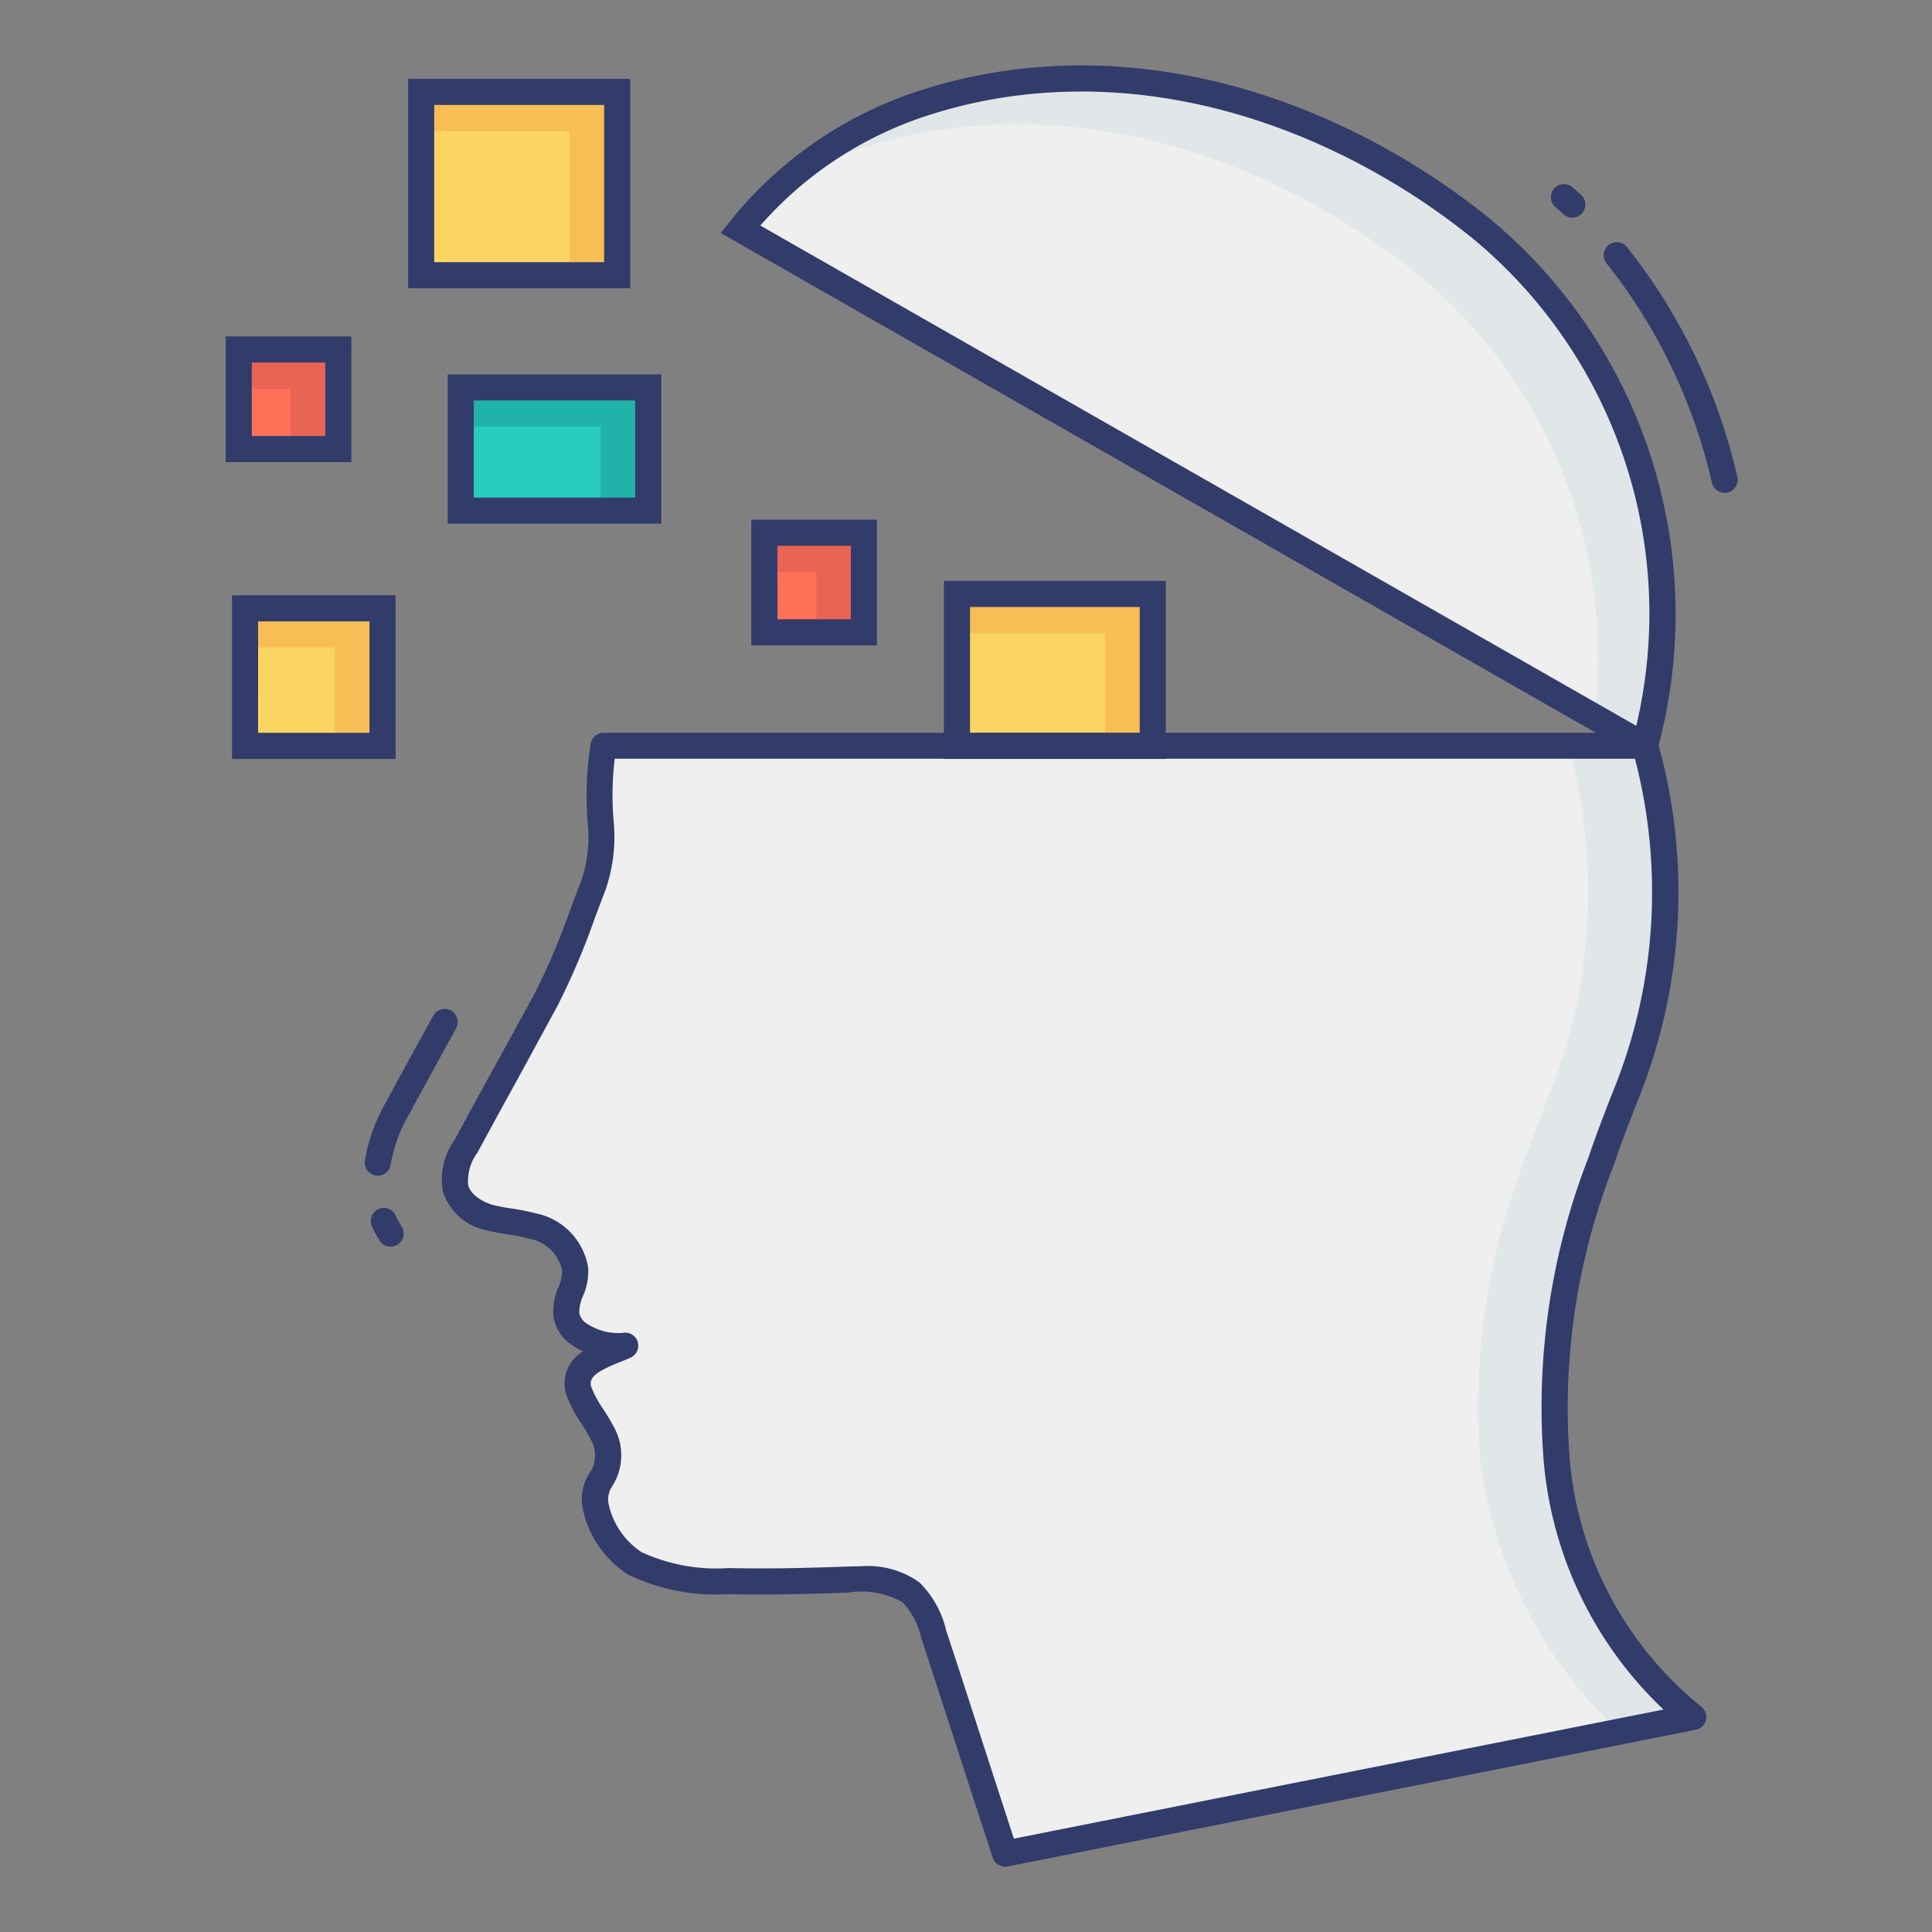 <svg id="color_line" height="512" viewBox="0 0 74 74" width="512" xmlns="http://www.w3.org/2000/svg" data-name="color line"><rect x="0" y="0" width="74" height="74" fill="#808080" stroke="none"/><path d="m64.855 65.764-26.355 5.236c-.92-2.8-1.815-5.6-2.735-8.406a3.386 3.386 0 0 0 -.865-1.594 3.579 3.579 0 0 0 -2.434-.493c-1.539.059-3.078.092-4.584.059a7.228 7.228 0 0 1 -3.572-.678c-1.02-.611-2-2.334-1.263-3.262a1.715 1.715 0 0 0 0-1.757 11.945 11.945 0 0 1 -.895-1.631c-.276-1.071 1.23-1.414 1.79-1.69-.586.125-2.125-.243-2.25-1.171-.092-.586.4-1.171.335-1.757a2.047 2.047 0 0 0 -1.627-1.66c-.552-.159-1.138-.184-1.723-.343a1.732 1.732 0 0 1 -1.23-1.1 2.2 2.2 0 0 1 .4-1.606c1.012-1.874 2.058-3.756 3.078-5.629a39.535 39.535 0 0 0 1.782-4.308 5.708 5.708 0 0 0 .309-2.35 12.421 12.421 0 0 1 .092-3.053h39.9a20.878 20.878 0 0 1 -.736 13.367c-.335.845-.661 1.7-.954 2.56a26.086 26.086 0 0 0 -1.7 11.359 14.137 14.137 0 0 0 5.237 9.907z" fill="#eeefee"/><path d="m64.86 65.76-2.85.57a17.364 17.364 0 0 1 -5.32-10.48 26.063 26.063 0 0 1 1.69-11.36c.3-.86.62-1.71.96-2.56a20.873 20.873 0 0 0 .73-13.36h2.94a20.877 20.877 0 0 1 -.74 13.36c-.33.85-.66 1.7-.95 2.56a26.07 26.07 0 0 0 -1.7 11.36 14.12 14.12 0 0 0 5.24 9.91z" fill="#e1e6e9"/><path d="m63.006 28.566-34.647-19.787a14.833 14.833 0 0 1 7.262-4.907c5.687-1.761 11.865-.8 17.494 2.41a27 27 0 0 1 3.578 2.438 19.2 19.2 0 0 1 6.313 19.846z" fill="#eeefee"/><path d="m63.01 28.57-1.94-1.11a18.946 18.946 0 0 0 -6.81-16.99 27.8 27.8 0 0 0 -3.58-2.44c-5.63-3.21-11.81-4.17-17.5-2.41a15.357 15.357 0 0 0 -3.11 1.36 15.01 15.01 0 0 1 5.55-3.11c5.69-1.76 11.87-.8 17.5 2.41a27.684 27.684 0 0 1 3.57 2.44 19.213 19.213 0 0 1 6.32 19.85z" fill="#e1e6e9"/><path d="m17.648 14.839h7.182v4.72h-7.182z" fill="#27ccbc"/><path d="m36.65 22.75h7.504v5.819h-7.504z" fill="#fcd462"/><path d="m16.132 3.519h7.507v7.022h-7.507z" fill="#fcd462"/><path d="m9.387 23.304h5.265v5.265h-5.265z" fill="#fcd462"/><path d="m9.145 13.386h3.813v3.813h-3.813z" fill="#fe7058"/><path d="m29.277 20.406h3.813v3.813h-3.813z" fill="#fe7058"/><path d="m24.83 14.84v4.72h-1.82v-3.22h-5.36v-1.5z" fill="#21b3a9"/><path d="m44.15 22.75v5.82h-1.82v-4.32h-5.68v-1.5z" fill="#f7be56"/><path d="m23.64 3.52v7.02h-1.82v-5.52h-5.69v-1.5z" fill="#f7be56"/><path d="m14.65 23.3v5.27h-1.82v-3.77h-3.44v-1.5z" fill="#f7be56"/><path d="m12.96 13.39v3.81h-1.82v-2.31h-2v-1.5z" fill="#ea6453"/><path d="m33.09 20.41v3.81h-1.82v-2.31h-1.99v-1.5z" fill="#ea6453"/><g fill="#323c6b"><path d="m14.96 47.75a.5.5 0 0 1 -.437-.258l-.074-.128a2.757 2.757 0 0 1 -.206-.4.5.5 0 1 1 .93-.366 1.839 1.839 0 0 0 .137.256l.089.154a.5.5 0 0 1 -.437.742z"/><path d="m14.471 45.031a.556.556 0 0 1 -.075-.005.5.5 0 0 1 -.42-.569 6.652 6.652 0 0 1 .817-2.26c.574-1.064 1.187-2.178 1.8-3.292a.5.5 0 0 1 .877.481c-.611 1.112-1.222 2.224-1.8 3.292a5.737 5.737 0 0 0 -.706 1.928.5.5 0 0 1 -.493.425z"/><path d="m60.224 8.335a.5.5 0 0 1 -.334-.127l-.309-.274a.5.5 0 1 1 .66-.751l.316.28a.5.5 0 0 1 -.334.873z"/><path d="m66.057 18.875a.5.5 0 0 1 -.487-.387 21.083 21.083 0 0 0 -4.024-8.388.5.5 0 1 1 .783-.621 22.087 22.087 0 0 1 4.215 8.786.5.5 0 0 1 -.374.6.478.478 0 0 1 -.113.01z"/><path d="m38.5 71.5a.5.5 0 0 1 -.475-.344q-.688-2.1-1.364-4.192t-1.37-4.214a2.974 2.974 0 0 0 -.717-1.376 3.168 3.168 0 0 0 -2.087-.374c-1.823.069-3.291.089-4.614.059a7.672 7.672 0 0 1 -3.821-.751 3.963 3.963 0 0 1 -1.719-2.464 1.861 1.861 0 0 1 .324-1.535 1.244 1.244 0 0 0 -.057-1.225 6.447 6.447 0 0 0 -.343-.579 4.735 4.735 0 0 1 -.581-1.125 1.434 1.434 0 0 1 .66-1.619 2.627 2.627 0 0 1 -.426-.241 1.59 1.59 0 0 1 -.71-1.08 2.276 2.276 0 0 1 .188-1.131 1.624 1.624 0 0 0 .144-.635 1.571 1.571 0 0 0 -1.26-1.229 6.71 6.71 0 0 0 -.816-.164 8.607 8.607 0 0 1 -.911-.181 2.189 2.189 0 0 1 -1.586-1.476 2.63 2.63 0 0 1 .452-1.961c.594-1.1 1.2-2.207 1.811-3.314l1.265-2.31a26.617 26.617 0 0 0 1.359-3.207c.13-.347.26-.695.4-1.043a5.189 5.189 0 0 0 .277-2.12 12.923 12.923 0 0 1 .1-3.176.5.5 0 0 1 .494-.426h39.9a.5.5 0 0 1 .481.366 21.222 21.222 0 0 1 -.754 13.686c-.33.835-.653 1.681-.943 2.535a25.4 25.4 0 0 0 -1.685 11.146 13.692 13.692 0 0 0 5.036 9.562.5.5 0 0 1 -.2.892l-26.352 5.236a.48.48 0 0 1 -.1.01zm-5.516-11.509a3.394 3.394 0 0 1 2.233.619 3.806 3.806 0 0 1 1.022 1.834q.69 2.1 1.37 4.212.611 1.884 1.225 3.768l24.883-4.944a14.847 14.847 0 0 1 -4.595-9.58 26.354 26.354 0 0 1 1.724-11.578c.321-.945.682-1.874.96-2.577a20.229 20.229 0 0 0 .817-12.683h-39.078a11.65 11.65 0 0 0 -.031 2.5 6.233 6.233 0 0 1 -.334 2.559c-.142.365-.271.709-.4 1.052a27.773 27.773 0 0 1 -1.415 3.33l-1.265 2.327c-.606 1.105-1.215 2.211-1.81 3.314a1.825 1.825 0 0 0 -.359 1.238c.085.371.522.632.905.76a7.788 7.788 0 0 0 .779.15 7.814 7.814 0 0 1 .924.187 2.527 2.527 0 0 1 1.991 2.1 2.378 2.378 0 0 1 -.2 1.061 1.53 1.53 0 0 0 -.142.653.621.621 0 0 0 .3.41 2.176 2.176 0 0 0 1.354.351.5.5 0 0 1 .325.938c-.108.053-.25.11-.406.172-.937.371-1.209.6-1.12.944a4 4 0 0 0 .462.861 7.392 7.392 0 0 1 .4.672 2.211 2.211 0 0 1 -.057 2.292.887.887 0 0 0 -.123.731 2.969 2.969 0 0 0 1.253 1.789 6.844 6.844 0 0 0 3.325.607c1.3.03 2.751.01 4.555-.058.17-.002.35-.011.528-.011z"/><path d="m63.329 29.327-35.722-20.401.359-.456a15.343 15.343 0 0 1 7.508-5.076c5.683-1.759 12.036-.888 17.889 2.454a27.609 27.609 0 0 1 3.645 2.483 19.68 19.68 0 0 1 6.482 20.358zm-34.207-20.688 33.551 19.161a18.64 18.64 0 0 0 -6.295-18.691 26.583 26.583 0 0 0 -3.511-2.393c-5.608-3.2-11.681-4.044-17.1-2.367a14.434 14.434 0 0 0 -6.645 4.29z"/><path d="m25.329 20.059h-8.182v-5.72h8.182zm-7.182-1h6.182v-3.72h-6.182z"/><path d="m44.654 29.069h-8.5v-6.819h8.5zm-7.5-1h6.5v-4.819h-6.5z"/><path d="m24.139 11.042h-8.507v-8.022h8.507zm-7.507-1h6.507v-6.022h-6.507z"/><path d="m15.152 29.069h-6.265v-6.269h6.266zm-5.266-1h4.266v-4.269h-4.265z"/><path d="m13.457 17.7h-4.812v-4.814h4.813zm-3.812-1h2.813v-2.814h-2.813z"/><path d="m33.59 24.719h-4.813v-4.813h4.813zm-3.812-1h2.812v-2.813h-2.813z"/></g></svg>